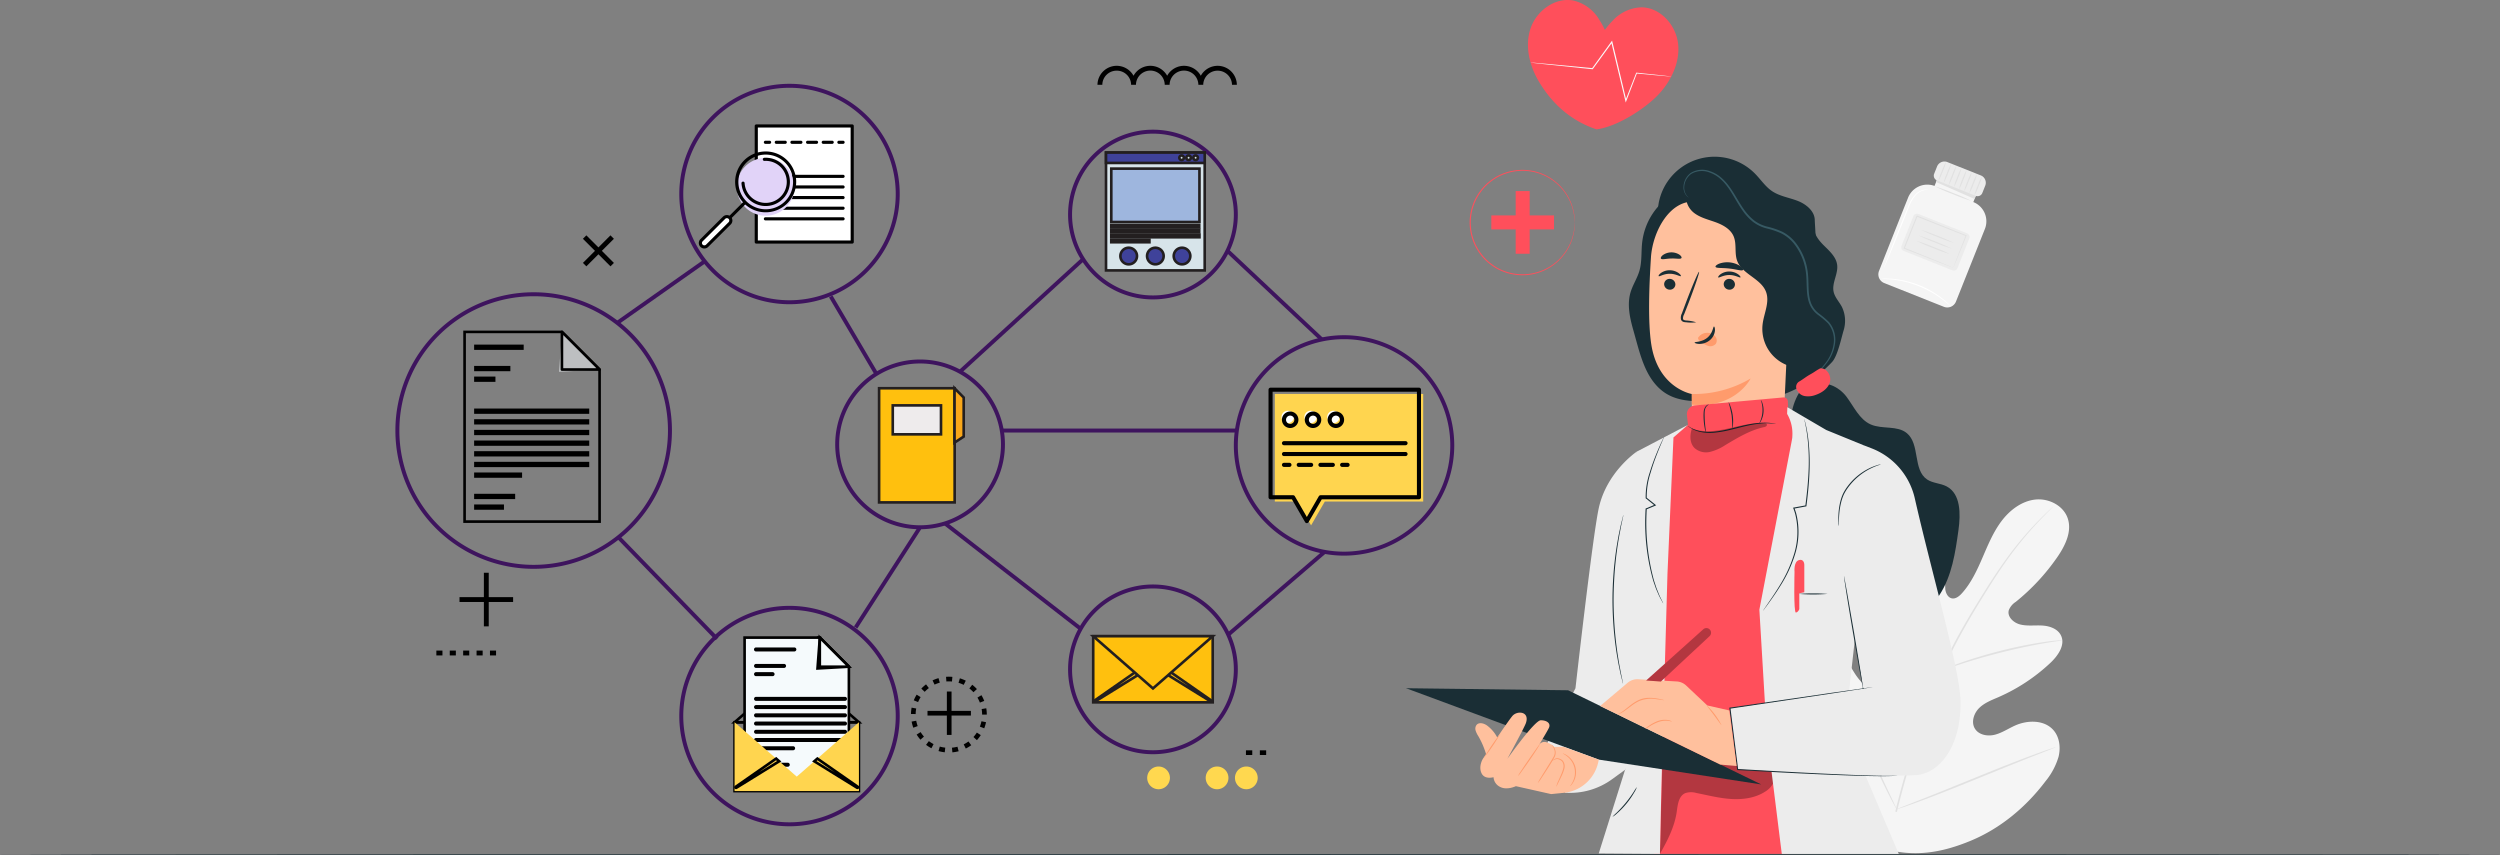 <svg id="Grupo_211" data-name="Grupo 211" xmlns="http://www.w3.org/2000/svg" xmlns:xlink="http://www.w3.org/1999/xlink" width="945.68" height="323.545" viewBox="0 0 945.68 323.545">
  <rect x="0" y="0" width="945.68" height="323.545" fill="#808080" stroke="none"/>
  <defs>
    <clipPath id="clip-path">
      <rect id="Rectángulo_240" data-name="Rectángulo 240" width="945.68" height="323.545" fill="none"/>
    </clipPath>
    <clipPath id="clip-path-3">
      <rect id="Rectángulo_205" data-name="Rectángulo 205" width="43.29" height="35.939" transform="translate(627.9 287.071)" fill="none"/>
    </clipPath>
    <clipPath id="clip-path-4">
      <rect id="Rectángulo_206" data-name="Rectángulo 206" width="28.911" height="11.021" transform="translate(639.448 160.07)" fill="none"/>
    </clipPath>
    <clipPath id="clip-path-5">
      <rect id="Rectángulo_207" data-name="Rectángulo 207" width="24.593" height="20.253" transform="translate(622.696 237.545)" fill="none"/>
    </clipPath>
    <clipPath id="clip-path-6">
      <rect id="Rectángulo_236" data-name="Rectángulo 236" width="15.365" height="15.108" transform="translate(211.442 125.545)" fill="none"/>
    </clipPath>
    <clipPath id="clip-path-7">
      <rect id="Rectángulo_238" data-name="Rectángulo 238" width="12.912" height="12.703" transform="translate(308.7 240.685)" fill="none"/>
    </clipPath>
  </defs>
  <g id="Grupo_210" data-name="Grupo 210" clip-path="url(#clip-path)">
    <g id="Grupo_209" data-name="Grupo 209">
      <g id="Grupo_208" data-name="Grupo 208" clip-path="url(#clip-path)">
        <path id="Trazado_1258" data-name="Trazado 1258" d="M712.176,320.892c-19.334-11.842-24.995-35.646-25.566-57.317-.1-3.618-.722-7.4.8-10.67s5.4-5.677,8.727-4.352c2.757,1.1,4.113,4.149,5.768,6.637a21.16,21.16,0,0,0,8.955,7.576c2.371,1.054,5.258,1.611,7.453.223,3.009-1.906,3.117-6.23,2.878-9.82q-.669-10.034-1.337-20.066c-.239-3.589-.471-7.255.44-10.73s3.188-6.789,6.545-7.952,7.7.552,8.634,4.023a33.374,33.374,0,0,1,.372,4.464c.189,1.485.983,3.091,2.424,3.421,1.459.334,2.834-.77,3.843-1.885,3.488-3.849,5.72-8.671,7.79-13.457s4.064-9.678,7.188-13.835,7.586-7.572,12.71-8.173,10.795,2.242,12.4,7.211-1.034,10.3-4,14.589a80.3,80.3,0,0,1-15.727,16.912,6.613,6.613,0,0,0-2.61,3.17c-.635,2.441,1.777,4.681,4.187,5.325,2.73.73,5.617.277,8.437.437s5.926,1.213,7.145,3.795c1.692,3.581-1.145,7.613-4.013,10.315a68.8,68.8,0,0,1-19.61,12.955c-2.583,1.125-5.312,2.141-7.329,4.125s-3.109,5.289-1.67,7.74,4.792,3.064,7.527,2.383,5.121-2.331,7.7-3.484c4.822-2.161,11.213-2.2,14.631,1.869,2.246,2.677,2.665,6.569,1.816,9.974a26.227,26.227,0,0,1-4.907,9.2c-7.348,9.755-17.021,17.836-28.228,22.5s-21.746,6.374-33.373,2.9" fill="#f5f5f5"/>
        <path id="Trazado_1259" data-name="Trazado 1259" d="M716.941,307a322,322,0,0,1,10.681-35.407q1.657-4.627,3.276-9.138c1.082-3,2.155-5.969,3.384-8.809a160.747,160.747,0,0,1,8-15.925c2.789-4.943,5.616-9.531,8.291-13.8s5.262-8.2,7.764-11.679A127.7,127.7,0,0,1,771.352,196.7c1.675-1.708,3.017-2.989,3.939-3.846l1.053-.967a2.831,2.831,0,0,1,.375-.313,2.556,2.556,0,0,1-.328.362c-.251.253-.585.588-1.009,1.016-.89.888-2.2,2.2-3.847,3.93a135.064,135.064,0,0,0-12.82,15.63c-2.471,3.489-5.019,7.423-7.679,11.7s-5.458,8.872-8.227,13.809a162.849,162.849,0,0,0-7.931,15.88c-1.219,2.827-2.28,5.775-3.363,8.779s-2.166,6.05-3.271,9.133a330.236,330.236,0,0,0-10.71,35.323" fill="#e1e1e1"/>
        <path id="Trazado_1260" data-name="Trazado 1260" d="M734.469,253.606a7.322,7.322,0,0,1-.443-1.511c-.248-.981-.561-2.411-.921-4.184-.724-3.544-1.556-8.473-2.452-13.909s-1.8-10.343-2.572-13.867c-.383-1.762-.707-3.186-.943-4.168a7.22,7.22,0,0,1-.295-1.546,7.2,7.2,0,0,1,.542,1.478c.313.962.708,2.373,1.149,4.128.9,3.508,1.873,8.418,2.77,13.863l2.261,13.934c.282,1.675.521,3.086.714,4.219a7.071,7.071,0,0,1,.19,1.563" fill="#e1e1e1"/>
        <path id="Trazado_1261" data-name="Trazado 1261" d="M780.11,242.193a9.988,9.988,0,0,1-1.828.331c-1.178.178-2.884.424-4.982.8-4.2.711-9.968,1.9-16.274,3.484s-11.95,3.288-16,4.628c-2.03.656-3.657,1.232-4.784,1.622a10.028,10.028,0,0,1-1.776.551,9.869,9.869,0,0,1,1.684-.8c1.1-.465,2.71-1.109,4.726-1.825,4.019-1.459,9.663-3.226,15.987-4.83a163.011,163.011,0,0,1,16.361-3.3c2.114-.313,3.835-.49,5.027-.587a9.715,9.715,0,0,1,1.856-.073" fill="#e1e1e1"/>
        <path id="Trazado_1262" data-name="Trazado 1262" d="M717.458,306.115a2.326,2.326,0,0,1-.351-.544c-.24-.438-.534-.975-.89-1.623-.767-1.411-1.822-3.484-3.094-6.062-2.546-5.154-5.839-12.383-9.365-20.41s-6.75-15.281-9.185-20.48c-1.191-2.527-2.173-4.6-2.9-6.151l-.78-1.677a.326.326,0,1,1,.119-.062c.24.439.534.973.889,1.621.767,1.412,1.824,3.485,3.1,6.063,2.546,5.153,5.839,12.384,9.366,20.413s6.748,15.277,9.184,20.477l2.9,6.15c.313.671.57,1.225.781,1.679a2.407,2.407,0,0,1,.232.606" fill="#e1e1e1"/>
        <path id="Trazado_1263" data-name="Trazado 1263" d="M777.6,282.643a2.514,2.514,0,0,1-.594.287c-.469.191-1.047.423-1.745.705l-6.44,2.525c-5.438,2.133-12.914,5.167-21.171,8.528s-15.771,6.331-21.254,8.352c-2.741,1.012-4.967,1.808-6.517,2.327-.717.235-1.307.427-1.788.587a2.544,2.544,0,0,1-.638.161,2.465,2.465,0,0,1,.593-.289l1.745-.7,6.44-2.525c5.437-2.133,12.915-5.166,21.174-8.529s15.766-6.33,21.25-8.351c2.742-1.011,4.967-1.807,6.518-2.326l1.788-.587a2.407,2.407,0,0,1,.639-.161" fill="#e1e1e1"/>
        <path id="Trazado_1264" data-name="Trazado 1264" d="M721.775,74.768c-3.3,8.255-8.577,21.6-11,27.732a3.526,3.526,0,0,0,1.976,4.572l22.553,8.982a3.526,3.526,0,0,0,4.582-1.972l10.944-27.474a7.832,7.832,0,0,0-4.377-10.172l1.609-4.041-14.769-5.883-1.523,3.82-.055-.019a7.827,7.827,0,0,0-9.939,4.455" fill="#f5f5f5"/>
        <path id="Trazado_1265" data-name="Trazado 1265" d="M733.086,67.026l-.732,1.838,14.561,6.407.941-2.362Z" fill="#e1e1e1"/>
        <path id="Trazado_1266" data-name="Trazado 1266" d="M747.349,74.075l-14.635-5.828a1.933,1.933,0,0,1-1.079-2.509l1.1-2.759a2.991,2.991,0,0,1,3.886-1.672l12.664,5.044a2.991,2.991,0,0,1,1.672,3.886L749.858,73a1.93,1.93,0,0,1-2.509,1.079" fill="#ececec"/>
        <path id="Trazado_1267" data-name="Trazado 1267" d="M733.242,68.489a18.671,18.671,0,0,1,1.26-3.727,18.7,18.7,0,0,1,1.647-3.572,18.693,18.693,0,0,1-1.26,3.727,18.635,18.635,0,0,1-1.647,3.572" fill="#e1e1e1"/>
        <path id="Trazado_1268" data-name="Trazado 1268" d="M735.188,69.264a18.653,18.653,0,0,1,1.26-3.727,18.668,18.668,0,0,1,1.647-3.572,18.69,18.69,0,0,1-1.26,3.727,18.67,18.67,0,0,1-1.647,3.572" fill="#e1e1e1"/>
        <path id="Trazado_1269" data-name="Trazado 1269" d="M737.134,70.039a18.653,18.653,0,0,1,1.26-3.727,18.736,18.736,0,0,1,1.647-3.573,18.619,18.619,0,0,1-1.26,3.728,18.7,18.7,0,0,1-1.647,3.572" fill="#e1e1e1"/>
        <path id="Trazado_1270" data-name="Trazado 1270" d="M739.081,70.814a18.774,18.774,0,0,1,1.26-3.727,18.742,18.742,0,0,1,1.647-3.572,18.611,18.611,0,0,1-1.26,3.728,18.641,18.641,0,0,1-1.647,3.571" fill="#e1e1e1"/>
        <path id="Trazado_1271" data-name="Trazado 1271" d="M741.027,71.589a18.756,18.756,0,0,1,1.26-3.727,18.707,18.707,0,0,1,1.647-3.572,18.6,18.6,0,0,1-1.26,3.727,18.632,18.632,0,0,1-1.647,3.572" fill="#e1e1e1"/>
        <path id="Trazado_1272" data-name="Trazado 1272" d="M742.973,72.365a18.748,18.748,0,0,1,1.26-3.727,18.778,18.778,0,0,1,1.647-3.572,18.6,18.6,0,0,1-1.26,3.727,18.635,18.635,0,0,1-1.647,3.572" fill="#e1e1e1"/>
        <path id="Trazado_1273" data-name="Trazado 1273" d="M744.92,73.14a18.6,18.6,0,0,1,1.259-3.727,18.775,18.775,0,0,1,1.647-3.572,18.538,18.538,0,0,1-1.26,3.727,18.777,18.777,0,0,1-1.646,3.572" fill="#e1e1e1"/>
        <path id="Trazado_1274" data-name="Trazado 1274" d="M746.867,73.915a18.606,18.606,0,0,1,1.259-3.727,18.74,18.74,0,0,1,1.647-3.572,18.565,18.565,0,0,1-1.26,3.727,18.743,18.743,0,0,1-1.646,3.572" fill="#e1e1e1"/>
        <path id="Trazado_1275" data-name="Trazado 1275" d="M738.526,102.268l-18.408-7.331a1.482,1.482,0,0,1-.829-1.926l4.478-11.244a1.481,1.481,0,0,1,1.926-.828L744.1,88.27a1.481,1.481,0,0,1,.828,1.926l-4.477,11.244a1.481,1.481,0,0,1-1.926.828" fill="#ececec"/>
        <path id="Trazado_1276" data-name="Trazado 1276" d="M738.868,101.291a1.494,1.494,0,0,1,.076-.241c.066-.176.145-.393.243-.658.23-.6.543-1.432.939-2.472.832-2.146,2-5.168,3.428-8.842l.092.216-18.564-7.348c-.061.025.512-.221.268-.116v0l0,.006-.005.013-.01.025-.021.051-.04.1-.08.2-.161.4-.319.8-.634,1.589-1.239,3.1c-.814,2.03-1.6,3.986-2.342,5.846l-.107-.249,13.276,5.388,3.818,1.577,1.024.433a2.94,2.94,0,0,1,.361.168,1.9,1.9,0,0,1-.337-.11l-1.005-.375-3.816-1.464-13.463-5.261-.178-.069.07-.18c.738-1.862,1.514-3.821,2.319-5.855l1.233-3.1.632-1.589.319-.8.162-.4.08-.2.04-.1.02-.05.01-.026.005-.012,0-.006v0c-.242.1.331-.144.273-.117l18.532,7.426.157.063-.063.153-3.628,8.872-1,2.406-.265.617a.932.932,0,0,1-.1.195" fill="#e1e1e1"/>
        <path id="Trazado_1277" data-name="Trazado 1277" d="M739.27,91.929a55.553,55.553,0,0,1-6.379-2.315,55.035,55.035,0,0,1-6.226-2.706,111,111,0,0,1,12.605,5.021" fill="#e1e1e1"/>
        <path id="Trazado_1278" data-name="Trazado 1278" d="M738.418,94.073a55.574,55.574,0,0,1-6.38-2.316,55.464,55.464,0,0,1-6.226-2.705,110.62,110.62,0,0,1,12.606,5.021" fill="#e1e1e1"/>
        <path id="Trazado_1279" data-name="Trazado 1279" d="M737.6,96.131a55.355,55.355,0,0,1-6.38-2.316,55.074,55.074,0,0,1-6.225-2.705,55.355,55.355,0,0,1,6.379,2.317,55.8,55.8,0,0,1,6.226,2.7" fill="#e1e1e1"/>
        <path id="Trazado_1280" data-name="Trazado 1280" d="M745.658,75.972a65.713,65.713,0,0,1-6.956-2.546,65.8,65.8,0,0,1-6.8-2.933,65.535,65.535,0,0,1,6.957,2.545,66.094,66.094,0,0,1,6.8,2.934" fill="#e1e1e1"/>
        <path id="Trazado_1281" data-name="Trazado 1281" d="M712.626,101.394a9.21,9.21,0,0,1,.446-1.329l1.361-3.566c1.166-3,2.8-7.143,4.636-11.705.921-2.276,1.8-4.445,2.6-6.426a13.826,13.826,0,0,1,2.928-4.874A6.159,6.159,0,0,1,728,71.754a4.381,4.381,0,0,1,1.05,0,1.25,1.25,0,0,1,.356.085,8.789,8.789,0,0,0-1.382.08A6.218,6.218,0,0,0,724.8,73.7a13.966,13.966,0,0,0-2.78,4.809l-2.569,6.437c-1.832,4.561-3.513,8.683-4.749,11.659-.606,1.436-1.106,2.622-1.484,3.516a9.029,9.029,0,0,1-.6,1.269" fill="#fff"/>
        <path id="Trazado_1282" data-name="Trazado 1282" d="M737.971,115.9a5.867,5.867,0,0,1-.888-.718c-.273-.244-.61-.539-1.02-.858s-.854-.711-1.388-1.088a39.26,39.26,0,0,0-3.821-2.531,38.212,38.212,0,0,0-10.392-4.138,39.026,39.026,0,0,0-4.515-.787c-.647-.1-1.239-.119-1.756-.165s-.964-.068-1.33-.077a6.2,6.2,0,0,1-1.138-.089,5.9,5.9,0,0,1,1.14-.074c.368-.015.818-.021,1.34.007s1.12.028,1.774.1a34.492,34.492,0,0,1,4.572.707,35.74,35.74,0,0,1,10.5,4.181A34.393,34.393,0,0,1,734.855,113c.527.4.964.8,1.359,1.144s.722.652.979.916a6.009,6.009,0,0,1,.778.837" fill="#fff"/>
        <path id="Trazado_1283" data-name="Trazado 1283" d="M634.748,16.34c-.871-7.019-6.81-13.563-13.882-13.568a15.5,15.5,0,0,0-11,5.232,28.561,28.561,0,0,0-2.79,3.309,28.44,28.44,0,0,0-2.084-3.793,15.5,15.5,0,0,0-9.76-7.3c-6.934-1.388-14.044,3.86-16.28,10.57s-.374,14.244,3.3,20.287,10.007,13.942,21.667,17.862c8.04-1.031,18.808-8.163,23.6-13.363s8.1-12.221,7.23-19.24" fill="#ff4f5b"/>
        <path id="Trazado_1284" data-name="Trazado 1284" d="M632.2,28.947a.807.807,0,0,1-.234,0l-.682-.044-2.618-.215-9.62-.881.174-.106c-1.161,3.023-2.519,6.564-4.008,10.448l-.242.63-.159-.657c-1.22-5.071-2.589-10.751-4.031-16.738l-1.3-5.458.407.081c-2.615,3.595-5.088,7-7.342,10.095l-.07.1-.119-.013-16.9-1.763-4.784-.535-1.265-.157a2.143,2.143,0,0,1-.432-.077,2.084,2.084,0,0,1,.439.01l1.271.094,4.795.418,16.918,1.6-.188.085c2.244-3.107,4.706-6.517,7.309-10.12l.291-.4.116.484c.426,1.78.864,3.6,1.309,5.457,1.427,5.989,2.782,11.674,3.991,16.747l-.4-.027c1.519-3.872,2.9-7.4,4.086-10.418l.047-.12.126.013,9.6,1.031,2.61.3.677.092a.921.921,0,0,1,.229.047" fill="#fafafa"/>
        <rect id="Rectángulo_203" data-name="Rectángulo 203" width="5.293" height="23.717" transform="translate(573.337 72.273)" fill="#ff4f5b"/>
        <rect id="Rectángulo_204" data-name="Rectángulo 204" width="23.717" height="5.293" transform="translate(564.125 81.485)" fill="#ff4f5b"/>
        <path id="Trazado_1285" data-name="Trazado 1285" d="M595.681,84.188a1.732,1.732,0,0,1-.038-.319c-.017-.232-.039-.542-.067-.938q-.021-.312-.045-.69c-.029-.253-.083-.527-.129-.824a14.64,14.64,0,0,0-.418-2.037,18.89,18.89,0,0,0-2.2-5.228A19.6,19.6,0,0,0,569.243,65.8a18,18,0,0,0-4.952,2.666,17.946,17.946,0,0,0-4.135,4.157,18.959,18.959,0,0,0-2.8,5.389,19.4,19.4,0,0,0,0,12.346,18.952,18.952,0,0,0,2.8,5.392,17.947,17.947,0,0,0,4.135,4.157,17.959,17.959,0,0,0,4.953,2.667,19.647,19.647,0,0,0,23.543-8.352,18.878,18.878,0,0,0,2.2-5.228,14.629,14.629,0,0,0,.418-2.036c.046-.3.1-.571.129-.824s.031-.482.045-.69c.028-.4.05-.706.067-.937a1.736,1.736,0,0,1,.038-.32,1.809,1.809,0,0,1,0,.32c-.007.233-.016.544-.026.943q-.012.314-.026.694c-.021.255-.07.531-.109.832a14.027,14.027,0,0,1-.383,2.057,18.723,18.723,0,0,1-2.154,5.308,19.9,19.9,0,0,1-13.395,9.435,19.978,19.978,0,0,1-10.481-.841,18.288,18.288,0,0,1-5.058-2.708,18.213,18.213,0,0,1-4.229-4.235,19.358,19.358,0,0,1-2.861-5.5,19.789,19.789,0,0,1,0-12.608,19.31,19.31,0,0,1,2.861-5.5,18.228,18.228,0,0,1,4.227-4.234,18.32,18.32,0,0,1,5.058-2.707,19.974,19.974,0,0,1,10.48-.841,19.905,19.905,0,0,1,13.4,9.434,18.72,18.72,0,0,1,2.154,5.308,13.939,13.939,0,0,1,.384,2.058c.039.3.088.577.109.832s.018.485.026.694c.01.4.019.71.026.943a1.809,1.809,0,0,1,0,.32" fill="#ff4f5b"/>
        <path id="Trazado_1286" data-name="Trazado 1286" d="M686.476,83.491c.1-3.492-3.13-6.19-6.38-7.469s-6.863-1.761-9.761-3.712c-2.566-1.726-4.29-4.421-6.463-6.622a21.5,21.5,0,0,0-36.162,9.866c-1.248,4.972-.4,10.851,3.525,14.156,4.549,3.835,11.294,2.983,17.123,1.791s12.427-2.37,17.294,1.053c2.935,2.064,4.617,5.422,6.412,8.531s4.046,6.28,7.438,7.449,8-.85,8.133-4.436" fill="#1a2e35"/>
        <path id="Trazado_1287" data-name="Trazado 1287" d="M686.241,85.407c-.384,2.927,1.734,5.547,3.843,7.613s4.489,4.258,4.862,7.186c.435,3.421-2.062,6.789-1.338,10.16.459,2.14,2.123,3.788,3.133,5.73a12.177,12.177,0,0,1,.621,8.973c-.868,2.947-2.253,9.53-4.3,11.82a47.308,47.308,0,0,1-22.969,13.7c-8.284,1.9-16.886,1.914-25.369,1.392-6.943-.428-14.928-.108-20.714-9.661-3-4.948-4.482-11.526-6.076-17.088-1.371-4.788-2.557-9.916-1.131-14.687.831-2.782,2.5-5.253,3.323-8.038,1.022-3.477.65-7.2,1.061-10.8a24.777,24.777,0,0,1,35.251-19.564" fill="#1a2e35"/>
        <path id="Trazado_1288" data-name="Trazado 1288" d="M624.507,97.407c.65-9.965,7.28-22.178,17.208-21.1l30.991,7.906a5.843,5.843,0,0,1,5.215,5.937l-3.484,74.766.215.047S667.588,186.046,647.1,179.6c-4.064-1.277-5.919-5.722-6.725-10.294l-.21.027c-.008-.543-.014-1.048-.021-1.567a48.911,48.911,0,0,1-.122-10.266c-.058-6.036-.051-8.512-.055-8.456,0,0-12.727-2.142-15.329-18.76-1.294-8.265-.849-21.81-.127-32.88" fill="#ffc09d"/>
        <path id="Trazado_1289" data-name="Trazado 1289" d="M629.5,107.418a2.13,2.13,0,0,0,2.049,2.154,2.038,2.038,0,0,0,2.2-1.916A2.131,2.131,0,0,0,631.7,105.5a2.038,2.038,0,0,0-2.2,1.917" fill="#1a2e35"/>
        <path id="Trazado_1290" data-name="Trazado 1290" d="M627.43,104.459c.264.278,1.881-.912,4.173-.9,2.29-.022,3.971,1.162,4.22.881.123-.124-.146-.626-.877-1.161a5.846,5.846,0,0,0-3.377-1.049,5.617,5.617,0,0,0-3.323,1.064c-.706.539-.946,1.042-.816,1.166" fill="#1a2e35"/>
        <path id="Trazado_1291" data-name="Trazado 1291" d="M652.034,107.418a2.131,2.131,0,0,0,2.05,2.154,2.039,2.039,0,0,0,2.2-1.916,2.131,2.131,0,0,0-2.048-2.155,2.038,2.038,0,0,0-2.2,1.917" fill="#1a2e35"/>
        <path id="Trazado_1292" data-name="Trazado 1292" d="M649.964,104.937c.265.279,1.883-.912,4.174-.9,2.29-.023,3.97,1.161,4.22.88.121-.124-.144-.626-.878-1.161a5.849,5.849,0,0,0-3.376-1.049,5.62,5.62,0,0,0-3.324,1.064c-.7.54-.945,1.042-.816,1.166" fill="#1a2e35"/>
        <path id="Trazado_1293" data-name="Trazado 1293" d="M641.607,121.921a15.133,15.133,0,0,0-3.723-.681c-.585-.061-1.138-.178-1.236-.579a2.975,2.975,0,0,1,.4-1.734q.829-2.123,1.741-4.453c2.418-6.342,4.17-11.557,3.914-11.653s-2.425,4.968-4.843,11.31q-.873,2.345-1.668,4.48a3.383,3.383,0,0,0-.309,2.3,1.468,1.468,0,0,0,.96.859,3.991,3.991,0,0,0,.995.14,14.959,14.959,0,0,0,3.774.014" fill="#1a2e35"/>
        <path id="Trazado_1294" data-name="Trazado 1294" d="M639.964,149.046a42.253,42.253,0,0,0,22.26-5.885s-5.619,11.488-22.242,9.9Z" fill="#ff9b6c"/>
        <path id="Trazado_1295" data-name="Trazado 1295" d="M642.564,127.449a4.126,4.126,0,0,1,3.707-1.526,3.771,3.771,0,0,1,2.6,1.4,2.389,2.389,0,0,1,.174,2.733,2.767,2.767,0,0,1-3.006.753,8.652,8.652,0,0,1-2.926-1.755,2.54,2.54,0,0,1-.654-.679.768.768,0,0,1,.005-.854" fill="#ff9b6c"/>
        <path id="Trazado_1296" data-name="Trazado 1296" d="M648.35,123.522c-.373-.022-.383,2.466-2.517,4.228s-4.782,1.481-4.8,1.829c-.035.156.59.485,1.709.517a6.182,6.182,0,0,0,4.008-1.387,5.394,5.394,0,0,0,1.952-3.544c.1-1.04-.18-1.658-.35-1.643" fill="#1a2e35"/>
        <path id="Trazado_1297" data-name="Trazado 1297" d="M648.942,100.921c.225.623,2.515.333,5.2.663,2.7.276,4.863,1.068,5.222.51.16-.267-.217-.854-1.093-1.459a9.117,9.117,0,0,0-7.941-.9c-.99.4-1.487.885-1.391,1.181" fill="#1a2e35"/>
        <path id="Trazado_1298" data-name="Trazado 1298" d="M628.288,97.827c.4.521,1.983-.016,3.882-.037,1.9-.087,3.507.358,3.878-.186.163-.264-.089-.786-.79-1.281a5.622,5.622,0,0,0-6.253.18c-.672.534-.894,1.069-.717,1.324" fill="#1a2e35"/>
        <path id="Trazado_1299" data-name="Trazado 1299" d="M684.306,138.862a14.751,14.751,0,0,1-17.549-16.312c.517-4.081,2.716-8.232,1.3-12.093-1.87-5.106-9.027-6.677-10.927-11.772-1.1-2.961-.112-6.425-1.364-9.327-1.176-2.728-4.047-4.3-6.842-5.31s-5.791-1.708-8.137-3.532-3.809-5.265-2.3-7.823a157.386,157.386,0,0,1,36.3,8.82c2.711,1.013,5.56,2.23,7.162,4.639,1.7,2.55,1.615,5.845,1.472,8.9q-1.043,22.375-2.088,44.749" fill="#1a2e35"/>
        <path id="Trazado_1300" data-name="Trazado 1300" d="M683.264,144.574a1.039,1.039,0,0,0,.268-.172c.2-.153.444-.339.739-.562.642-.5,1.587-1.252,2.752-2.281a29.259,29.259,0,0,0,3.906-4.11,15.324,15.324,0,0,0,3.106-6.838,10.4,10.4,0,0,0-2.142-8.741,33.61,33.61,0,0,0-3.871-3.3A9.03,9.03,0,0,1,685,114.452c-1.229-3.387-.681-7.308-1.156-11.316a22.52,22.52,0,0,0-4.709-11.446,15.539,15.539,0,0,0-4.927-4.026A30.423,30.423,0,0,0,668.4,85.7a13.517,13.517,0,0,1-5.1-2.514,20.026,20.026,0,0,1-3.7-4.083c-2.086-2.963-3.629-6.121-5.617-8.755a19.028,19.028,0,0,0-3.274-3.475,12.5,12.5,0,0,0-3.88-2.113,8.266,8.266,0,0,0-7.378.735,6.791,6.791,0,0,0-2.621,4.973,4.949,4.949,0,0,0,1,3.421,3.073,3.073,0,0,0,.676.649c.169.127.258.186.266.176s-.067-.09-.218-.234a3.6,3.6,0,0,1-.607-.68,4.917,4.917,0,0,1-.833-3.313,6.531,6.531,0,0,1,2.574-4.66,7.86,7.86,0,0,1,6.976-.578,12.042,12.042,0,0,1,3.692,2.063,18.576,18.576,0,0,1,3.141,3.4c1.926,2.591,3.439,5.741,5.554,8.783a20.6,20.6,0,0,0,3.815,4.237,14.2,14.2,0,0,0,5.337,2.657,30.06,30.06,0,0,1,5.683,1.923,14.864,14.864,0,0,1,4.7,3.844,21.91,21.91,0,0,1,4.562,11.071c.483,3.874-.077,7.855,1.233,11.457a9.687,9.687,0,0,0,3.243,4.382,33.948,33.948,0,0,1,3.828,3.209,9.889,9.889,0,0,1,2.085,8.255,15.049,15.049,0,0,1-2.924,6.677,30.46,30.46,0,0,1-3.771,4.144c-1.129,1.055-2.043,1.837-2.654,2.377a7.9,7.9,0,0,0-.913.848" fill="#375a64"/>
        <path id="Trazado_1301" data-name="Trazado 1301" d="M686.3,146.634c3.414-3.3,9.248-.432,12.114,3.356s4.9,8.669,9.248,10.575,10.009.266,13.66,3.3c5.036,4.183,2.208,13.876,7.652,17.512,2.162,1.444,5.011,1.392,7.321,2.583,5.442,2.806,5.378,10.485,4.537,16.551-1.18,8.513-2.474,17.337-7.172,24.533s-13.841,12.261-21.974,9.484c-7.817-2.668-11.828-11.1-15.007-18.725q-6.6-15.819-13.2-31.639c-2.544-6.1-5.115-12.294-5.943-18.852s.286-13.641,4.456-18.769" fill="#1a2e35"/>
        <path id="Trazado_1302" data-name="Trazado 1302" d="M688.487,139.36c2.481-.3,4.375,2.741,3.722,5.154s-2.97,4.024-5.33,4.848a7.951,7.951,0,0,1-4.118.476,4.057,4.057,0,0,1-3.117-2.508,2.359,2.359,0,0,1,1.141-3.116c1.633-1.021,2.59-1.824,3.878-2.534,1.97-1.087,1.853-1.233,3.824-2.32" fill="#ff4f5b"/>
        <path id="Trazado_1303" data-name="Trazado 1303" d="M631.39,166.092l9.64-7.3,36.314-2.321,1.461,4.87L666.993,235.05l9.319,87.943H625.648Z" fill="#ff4f5b"/>
        <g id="Grupo_195" data-name="Grupo 195" opacity="0.3">
          <g id="Grupo_194" data-name="Grupo 194">
            <g id="Grupo_193" data-name="Grupo 193" clip-path="url(#clip-path-3)">
              <path id="Trazado_1304" data-name="Trazado 1304" d="M670.275,291.794c-1.158-1.237-3.059-2.939-4.753-2.977-12.13-.266-24.521-1.479-36.651-1.747l-.971,35.94c2.9-5.115,5.647-10.439,6.412-16.271.334-2.548.762-5.591,3.087-6.682a6.948,6.948,0,0,1,4.283-.094c4.381.866,8.735,2,13.192,2.274s9.124-.372,12.868-2.807a7.87,7.87,0,0,0,3.078-3.325,4.074,4.074,0,0,0-.545-4.311"/>
            </g>
          </g>
        </g>
        <path id="Trazado_1305" data-name="Trazado 1305" d="M639.246,167.579l-1.123-10.54a3.343,3.343,0,0,1,3.022-3.682l33.432-3.021a1.579,1.579,0,0,1,1.72,1.524l.377,12.54-9.681,16.427-9.951,3.167H644.875l-7-7.474Z" fill="#ff4f5b"/>
        <path id="Trazado_1306" data-name="Trazado 1306" d="M671.738,160.378c-.007.034-.479-.05-1.337-.137a23.547,23.547,0,0,0-3.643-.062,36.053,36.053,0,0,0-5.353.77c-2,.419-4.167,1.008-6.466,1.567a42.472,42.472,0,0,1-6.582,1.172,16.959,16.959,0,0,1-5.457-.369,11.544,11.544,0,0,1-3.405-1.415,8.312,8.312,0,0,1-.815-.588c-.173-.148-.26-.232-.252-.243.023-.029.4.269,1.15.692a12.534,12.534,0,0,0,3.389,1.267,17.455,17.455,0,0,0,5.358.273,44.9,44.9,0,0,0,6.516-1.195c2.292-.557,4.471-1.135,6.487-1.537a33.288,33.288,0,0,1,5.416-.689,19.846,19.846,0,0,1,3.678.2c.429.07.76.134.982.193a1.059,1.059,0,0,1,.334.105" fill="#1a2e35"/>
        <g id="Grupo_198" data-name="Grupo 198" opacity="0.3">
          <g id="Grupo_197" data-name="Grupo 197">
            <g id="Grupo_196" data-name="Grupo 196" clip-path="url(#clip-path-4)">
              <path id="Trazado_1307" data-name="Trazado 1307" d="M640.044,162.035c-.9,2.46-.921,5.509.9,7.395a6.519,6.519,0,0,0,5.95,1.5,18.9,18.9,0,0,0,5.81-2.61c4.6-2.739,9.28-5.575,14.507-6.736a1.9,1.9,0,0,0,.94-.392.62.62,0,0,0,.03-.9.859.859,0,0,0-.433-.124c-4.624-.464-9.215.844-13.749,1.861s-9.375,1.738-13.746.161"/>
            </g>
          </g>
        </g>
        <path id="Trazado_1308" data-name="Trazado 1308" d="M646.429,153.018a3.065,3.065,0,0,0-1.144,1.093c-.527.847-.5,2.286-.457,3.842.086,3.12.6,5.613.479,5.638a5.538,5.538,0,0,1-.452-1.612,24.792,24.792,0,0,1-.444-4.014,18.509,18.509,0,0,1,.045-2.234,3.934,3.934,0,0,1,.578-1.776,2.311,2.311,0,0,1,.944-.838c.276-.123.446-.122.451-.1" fill="#1a2e35"/>
        <path id="Trazado_1309" data-name="Trazado 1309" d="M655.263,162.181a49.392,49.392,0,0,0-.239-5.1,49.52,49.52,0,0,0-1.19-4.968,4.388,4.388,0,0,1,.685,1.358,16.39,16.39,0,0,1,1.023,7.219,4.375,4.375,0,0,1-.279,1.494" fill="#1a2e35"/>
        <path id="Trazado_1310" data-name="Trazado 1310" d="M666.025,151.226a3.2,3.2,0,0,1,.638,1.241,8.642,8.642,0,0,1-.439,6.6,3.176,3.176,0,0,1-.8,1.145,11.044,11.044,0,0,0,.6-8.986" fill="#1a2e35"/>
        <path id="Trazado_1311" data-name="Trazado 1311" d="M619.152,170.833s-11.4,7.633-14.392,21.42c-2.354,10.838-8.8,68.081-8.8,68.081l-11.291,21.984,7.372,17.537a26.922,26.922,0,0,0,17.713-5.063l4.962-3.6,9.1-13.5Z" fill="#ececec"/>
        <path id="Trazado_1312" data-name="Trazado 1312" d="M638.475,160.724l-19.323,10.109-4.56,14.986-4.064,43.433,7.65,50.922L604.76,322.838l23.14.172.55-25.01,2.31-80.955,2.27-51.569Z" fill="#ececec"/>
        <path id="Trazado_1313" data-name="Trazado 1313" d="M629.117,228.207a4.334,4.334,0,0,1-.358-.6q-.357-.655-.961-1.772c-.4-.779-.788-1.78-1.29-2.919-.238-.575-.433-1.212-.671-1.876s-.49-1.367-.683-2.127a80.07,80.07,0,0,1-2.769-24.218c.025-.74.053-1.472.1-2.2l.009-.126.118-.05L626,190.894l-.049.35-3.377-2.715-.07-.056,0-.082a29.432,29.432,0,0,1,1.539-9.663c.851-2.827,1.782-5.262,2.6-7.264s1.528-3.567,2.036-4.63c.254-.532.455-.94.6-1.212a2.252,2.252,0,0,1,.232-.4,2.481,2.481,0,0,1-.17.434c-.136.313-.314.723-.537,1.239-.469,1.079-1.143,2.658-1.927,4.667s-1.68,4.449-2.5,7.267a29.512,29.512,0,0,0-1.469,9.534l-.073-.139,3.385,2.7.269.216-.318.134-3.38,1.426.127-.176c-.049.715-.077,1.447-.1,2.182a82.793,82.793,0,0,0,2.635,24.124c.184.758.432,1.457.652,2.124s.411,1.3.637,1.877c.479,1.14.842,2.146,1.218,2.932l.888,1.8a4.383,4.383,0,0,1,.285.644" fill="#1a2e35"/>
        <path id="Trazado_1314" data-name="Trazado 1314" d="M613.957,258.622a3.745,3.745,0,0,1-.187-.629c-.114-.453-.265-1.06-.457-1.822-.2-.791-.428-1.763-.652-2.9s-.518-2.424-.748-3.866c-.252-1.437-.521-3.013-.738-4.716-.258-1.7-.435-3.522-.64-5.442-.347-3.843-.58-8.084-.584-12.539.021-4.457.27-8.7.631-12.541.212-1.918.4-3.743.66-5.44.224-1.7.5-3.277.756-4.713.234-1.441.53-2.728.763-3.863s.46-2.107.663-2.9c.193-.761.347-1.366.463-1.819a3.626,3.626,0,0,1,.189-.628,3.83,3.83,0,0,1-.107.647q-.145.686-.387,1.836c-.178.8-.388,1.77-.593,2.908s-.485,2.427-.7,3.867c-.239,1.437-.5,3.01-.7,4.71-.249,1.694-.419,3.516-.62,5.429-.34,3.835-.576,8.063-.6,12.506,0,4.441.225,8.669.55,12.5.194,1.914.357,3.736.6,5.43.2,1.7.452,3.276.686,4.712.209,1.442.479,2.732.686,3.871s.406,2.114.582,2.91q.237,1.152.379,1.838a3.768,3.768,0,0,1,.1.648" fill="#1a2e35"/>
        <path id="Trazado_1315" data-name="Trazado 1315" d="M619.182,297.724a8.716,8.716,0,0,1-.938,1.943,31.719,31.719,0,0,1-6.583,8.036,8.635,8.635,0,0,1-1.72,1.3,14.911,14.911,0,0,1,1.52-1.519,43.957,43.957,0,0,0,6.531-7.972,14.978,14.978,0,0,1,1.19-1.79" fill="#1a2e35"/>
        <path id="Trazado_1316" data-name="Trazado 1316" d="M707.976,169.594a26.592,26.592,0,0,1,16.337,18.916c6.318,27.866,17.136,64.931,17.306,76.889.215,15.23-6.444,25.656-15.137,27.578-6.875,1.52-69.192-1.891-69.192-1.891l-2.915-23.218,50.463-7.429-6.91-38.611,6.84-53.476Z" fill="#ececec"/>
        <path id="Trazado_1317" data-name="Trazado 1317" d="M704.768,168.352l-13.953-5.7-14.71-8.618-.093,2.52a14.765,14.765,0,0,1,1.75,10.226l-12.24,63.857L668.3,277.29l5.7,45.72h44.254L697.928,275.2l7.174-64.432Z" fill="#ececec"/>
        <path id="Trazado_1318" data-name="Trazado 1318" d="M717.693,293.368a1.675,1.675,0,0,1-.3.042l-.89.085c-.787.086-1.949.078-3.451.117-3,.015-7.362-.065-12.784-.242-10.845-.362-25.946-1.088-42.989-2.076l-.172-.01-.021-.171c-.348-2.766-.714-5.684-1.087-8.645-.627-5.011-1.239-9.9-1.825-14.574l-.024-.2.2-.028,38.535-5.6,11.314-1.6c1.31-.179,2.328-.317,3.041-.413.333-.042.593-.075.788-.1a1.515,1.515,0,0,1,.27-.021,1.575,1.575,0,0,1-.265.057l-.782.134-3.031.481c-2.664.407-6.5.994-11.3,1.725l-38.513,5.745.173-.226c.588,4.676,1.2,9.561,1.833,14.572.371,2.961.737,5.879,1.084,8.645l-.194-.18c17.04,1,32.137,1.776,42.975,2.213,5.42.212,9.774.336,12.774.368,1.5-.016,2.663.016,3.445-.044l.891-.047a1.685,1.685,0,0,1,.306,0" fill="#1a2e35"/>
        <path id="Trazado_1319" data-name="Trazado 1319" d="M697.524,217.927a1.77,1.77,0,0,1,.108.429c.066.329.146.737.244,1.236.208,1.136.491,2.68.835,4.562.681,3.91,1.6,9.211,2.625,15.07.978,5.868,1.863,11.177,2.515,15.093.3,1.889.538,3.44.716,4.581.07.5.128.917.175,1.249a.222.222,0,1,1-.083.014c-.068-.329-.151-.737-.252-1.236-.211-1.135-.5-2.679-.847-4.559-.7-3.853-1.631-9.181-2.636-15.072s-1.888-11.224-2.5-15.092c-.291-1.89-.529-3.442-.7-4.583l-.166-1.252a1.662,1.662,0,0,1-.025-.44" fill="#1a2e35"/>
        <path id="Trazado_1320" data-name="Trazado 1320" d="M682.523,158.529a.6.6,0,0,1,.056.155c.035.126.077.28.129.466.1.413.282,1.019.447,1.817a57.02,57.02,0,0,1,1.064,6.872,77.975,77.975,0,0,1,.266,10.485c-.137,3.985-.559,8.393-1.16,13.064l-.02.148-.147.027-4.561.847.155-.281c.26.7.53,1.453.739,2.232a28.438,28.438,0,0,1-.522,15.48,48.765,48.765,0,0,1-5.358,11.544c-1.9,3.089-3.626,5.465-4.809,7.108q-.879,1.191-1.383,1.877l-.371.481a.834.834,0,0,1-.137.156.756.756,0,0,1,.1-.181l.336-.505,1.319-1.922c1.141-1.671,2.826-4.07,4.689-7.167a49.571,49.571,0,0,0,5.242-11.5,28.256,28.256,0,0,0,.487-15.261c-.2-.764-.468-1.5-.721-2.191l-.088-.236.243-.045,4.563-.84-.166.175c.608-4.661,1.046-9.055,1.206-13.026a81.221,81.221,0,0,0-.173-10.446,63.67,63.67,0,0,0-.94-6.867c-.141-.8-.3-1.409-.377-1.828-.037-.19-.067-.346-.092-.475a.509.509,0,0,1-.019-.164" fill="#1a2e35"/>
        <path id="Trazado_1321" data-name="Trazado 1321" d="M682.521,224.029V213.842s.132-2.513-1.984-1.985-1.72,4.5-1.72,4.5-.4,15.479.528,15.347,1.282-1.323,1.282-1.323v-5.954Z" fill="#ff4f5b"/>
        <path id="Trazado_1322" data-name="Trazado 1322" d="M691.327,224.663a71.359,71.359,0,0,1-10.915,0,71.359,71.359,0,0,1,10.915,0" fill="#1a2e35"/>
        <path id="Trazado_1323" data-name="Trazado 1323" d="M711.485,175.637a7.58,7.58,0,0,1-1.142.423,26.647,26.647,0,0,0-3.027,1.31,23.536,23.536,0,0,0-8.188,6.978,17.393,17.393,0,0,0-1.61,2.622,16.678,16.678,0,0,0-.969,2.7,27.043,27.043,0,0,0-.812,4.815c-.119,1.389-.142,2.521-.15,3.3a9.494,9.494,0,0,1-.03,1.218,5.3,5.3,0,0,1-.134-1.214,30.391,30.391,0,0,1,.02-3.328,25.325,25.325,0,0,1,.734-4.891,16.552,16.552,0,0,1,.971-2.774,17.094,17.094,0,0,1,1.643-2.693,22.67,22.67,0,0,1,8.393-7,20.985,20.985,0,0,1,3.11-1.2,6.3,6.3,0,0,1,1.191-.269" fill="#1a2e35"/>
        <path id="Trazado_1324" data-name="Trazado 1324" d="M531.855,260.334l72.9,27,61.456,9.394-73.068-35.621Z" fill="#1a2e35"/>
        <path id="Trazado_1325" data-name="Trazado 1325" d="M563.056,289.451a31.074,31.074,0,0,0-3.883-11.046,8.26,8.26,0,0,1-.994-2.074,2.379,2.379,0,0,1,.412-2.176c.937-1.019,2.647-.566,3.8.2a13.364,13.364,0,0,1,4.909,6.872,39.754,39.754,0,0,1,1.606,8.429" fill="#ffc09d"/>
        <path id="Trazado_1326" data-name="Trazado 1326" d="M591.47,282.508h-3.625a7.065,7.065,0,0,0-3.179-1.826,2.525,2.525,0,0,0-2.4.933c1.62-2.67,3.368-5.609,3.7-6.414.652-1.565-.783-2.74-3.132-2.74s-12.656,14.614-12.656,14.614,6.406-11.754,7.026-13.549c1.552-4.49-3.355-4.824-5.137-2.659-2.212,2.688-11.154,16.208-11.154,16.208s-1.7,2.741-.521,5.35,4.566,1.565,4.566,1.565a4.377,4.377,0,0,0,2.394,3.628c2.617,1.455,6.062-.232,6.062-.232l13.335,3s2.116-.213,4.826-.482a14.8,14.8,0,0,0,13.18-12.566Z" fill="#ffc09d"/>
        <path id="Trazado_1327" data-name="Trazado 1327" d="M582.484,281.413c.148.091-1.624,2.884-3.929,6.229-1.152,1.676-2.218,3.176-3.008,4.25a11.206,11.206,0,0,1-1.35,1.688,11.116,11.116,0,0,1,1.107-1.855c.728-1.118,1.755-2.644,2.908-4.319s2.209-3.18,2.983-4.264l.925-1.276a2.682,2.682,0,0,1,.364-.453" fill="#ff9b6c"/>
        <path id="Trazado_1328" data-name="Trazado 1328" d="M581.685,296.29a12.173,12.173,0,0,1,1.184-2.185c.787-1.313,1.911-3.105,3.144-5.086.613-.992,1.205-1.937,1.69-2.81a3.241,3.241,0,0,0,.294-2.475,6.115,6.115,0,0,0-1.139-2.123c.014-.017.222.111.518.433a4.288,4.288,0,0,1,.905,1.611,3.475,3.475,0,0,1-.238,2.733c-.478.907-1.059,1.855-1.675,2.851-1.236,1.986-2.4,3.752-3.25,5.025a18.422,18.422,0,0,1-1.433,2.026" fill="#ff9b6c"/>
        <path id="Trazado_1329" data-name="Trazado 1329" d="M588.7,297.619a7.629,7.629,0,0,1,.709-2.081l.953-2.173a17.3,17.3,0,0,0,.979-2.692,3.143,3.143,0,0,0-.421-2.606,2.5,2.5,0,0,0-.952-.679,2.66,2.66,0,0,0-1-.277,3.956,3.956,0,0,0-1.435.5c-.339.169-.535.25-.549.224s.152-.152.468-.364a6.541,6.541,0,0,1,.6-.36,2.222,2.222,0,0,1,.917-.3,2.863,2.863,0,0,1,1.136.256,2.778,2.778,0,0,1,1.112.755,3.446,3.446,0,0,1,.529,2.939,15.462,15.462,0,0,1-1.034,2.756c-.377.816-.74,1.535-1.036,2.14-.606,1.207-.922,1.976-.978,1.958" fill="#ff9b6c"/>
        <path id="Trazado_1330" data-name="Trazado 1330" d="M591.154,285a1.467,1.467,0,0,1,.567.172,6.548,6.548,0,0,1,1.394.819,7.6,7.6,0,0,1,2.158,9.667,6.525,6.525,0,0,1-.914,1.334c-.257.282-.422.414-.44.4-.06-.05.533-.657,1.089-1.861a7.725,7.725,0,0,0-2.078-9.306c-1.014-.855-1.809-1.152-1.776-1.222" fill="#ff9b6c"/>
        <path id="Trazado_1331" data-name="Trazado 1331" d="M567.672,277.331a77.834,77.834,0,0,1-6.384,9.431,78.136,78.136,0,0,1,6.384-9.431" fill="#ff9b6c"/>
        <path id="Trazado_1332" data-name="Trazado 1332" d="M654.157,268.741l-8.334-1.89-8-7.54a5.683,5.683,0,0,0-3.57-1.536l-14.566-.839a5.687,5.687,0,0,0-3.994,1.333l-10.415,8.8L650.7,289.212l6.234.551Z" fill="#ffc09d"/>
        <path id="Trazado_1333" data-name="Trazado 1333" d="M629.466,264.849c-.013.066-1.081-.132-2.807-.35a12.17,12.17,0,0,0-6.6.684,17.092,17.092,0,0,0-3.144,1.965c-.921.691-1.747,1.332-2.476,1.823a13.467,13.467,0,0,1-1.8,1.049,2.5,2.5,0,0,1-.719.262c-.029-.064.959-.5,2.35-1.551.7-.517,1.5-1.176,2.416-1.89a16.221,16.221,0,0,1,3.2-2.038,9.394,9.394,0,0,1,3.721-.831,16.561,16.561,0,0,1,3.089.234c.867.142,1.559.3,2.036.416a2.769,2.769,0,0,1,.729.227" fill="#ff9b6c"/>
        <path id="Trazado_1334" data-name="Trazado 1334" d="M632.453,272.959c-.027.065-.6-.2-1.571-.3a8.478,8.478,0,0,0-3.747.522,19.729,19.729,0,0,0-3.43,1.76,6.851,6.851,0,0,1-1.417.791,5.868,5.868,0,0,1,1.254-1.037,14.765,14.765,0,0,1,3.45-1.906,7.673,7.673,0,0,1,3.931-.422,3.078,3.078,0,0,1,1.53.591" fill="#ff9b6c"/>
        <path id="Trazado_1335" data-name="Trazado 1335" d="M651.2,274.3c-.1.063-1.277-1.677-2.824-3.746s-2.874-3.7-2.784-3.777A28.221,28.221,0,0,1,651.2,274.3" fill="#ff9b6c"/>
        <path id="Trazado_1336" data-name="Trazado 1336" d="M628.262,257.8l18.466-17.2a1.764,1.764,0,0,0-2.38-2.6L622.7,257.414" fill="#ff4f5b"/>
        <g id="Grupo_201" data-name="Grupo 201" opacity="0.3">
          <g id="Grupo_200" data-name="Grupo 200">
            <g id="Grupo_199" data-name="Grupo 199" clip-path="url(#clip-path-5)">
              <path id="Trazado_1337" data-name="Trazado 1337" d="M628.262,257.8l18.466-17.2a1.764,1.764,0,0,0-2.38-2.6L622.7,257.414"/>
            </g>
          </g>
        </g>
        <path id="Trazado_1338" data-name="Trazado 1338" d="M945.68,323.336c0,.115-211.715.209-472.817.209C211.669,323.545,0,323.451,0,323.336s211.67-.209,472.864-.209c261.1,0,472.817.094,472.817.209" fill="#1a2e35"/>
        <path id="Trazado_1339" data-name="Trazado 1339" d="M482.226,149.024v40.694h8.522l5.2,9.009,5.2-9.009h37.211V149.024Z" fill="#ffd54f"/>
        <path id="Trazado_1340" data-name="Trazado 1340" d="M489.454,157.716a2.342,2.342,0,1,1-2.342-2.342,2.343,2.343,0,0,1,2.342,2.342" fill="#fff"/>
        <path id="Trazado_1341" data-name="Trazado 1341" d="M498.1,157.716a2.342,2.342,0,1,1-2.342-2.342,2.343,2.343,0,0,1,2.342,2.342" fill="#fff"/>
        <path id="Trazado_1342" data-name="Trazado 1342" d="M506.738,157.716a2.342,2.342,0,1,1-2.342-2.342,2.342,2.342,0,0,1,2.342,2.342" fill="#fff"/>
        <path id="Trazado_1343" data-name="Trazado 1343" d="M488.041,161.9a3.116,3.116,0,1,1,3.114-3.116,3.12,3.12,0,0,1-3.114,3.116m0-4.684a1.568,1.568,0,1,0,1.567,1.568,1.57,1.57,0,0,0-1.567-1.568"/>
        <path id="Trazado_1344" data-name="Trazado 1344" d="M496.682,161.9a3.116,3.116,0,1,1,3.115-3.116,3.119,3.119,0,0,1-3.115,3.116m0-4.684a1.568,1.568,0,1,0,1.568,1.568,1.569,1.569,0,0,0-1.568-1.568"/>
        <path id="Trazado_1345" data-name="Trazado 1345" d="M505.325,161.9a3.116,3.116,0,1,1,3.115-3.116,3.119,3.119,0,0,1-3.115,3.116m0-4.684a1.568,1.568,0,1,0,1.568,1.568,1.57,1.57,0,0,0-1.568-1.568"/>
        <path id="Trazado_1346" data-name="Trazado 1346" d="M531.672,168.422H485.7a.773.773,0,0,1,0-1.547h45.975a.773.773,0,0,1,0,1.547"/>
        <path id="Trazado_1347" data-name="Trazado 1347" d="M531.672,172.521H485.7a.773.773,0,0,1,0-1.547h45.975a.773.773,0,0,1,0,1.547"/>
        <path id="Trazado_1348" data-name="Trazado 1348" d="M487.76,176.62H485.7a.773.773,0,0,1,0-1.546h2.063a.773.773,0,0,1,0,1.546"/>
        <path id="Trazado_1349" data-name="Trazado 1349" d="M504.177,176.62h-4.689a.773.773,0,1,1,0-1.546h4.689a.773.773,0,1,1,0,1.546m-8.208,0h-4.69a.773.773,0,1,1,0-1.546h4.69a.773.773,0,1,1,0,1.546"/>
        <path id="Trazado_1350" data-name="Trazado 1350" d="M509.757,176.62h-2.063a.773.773,0,1,1,0-1.546h2.063a.773.773,0,1,1,0,1.546"/>
        <path id="Trazado_1351" data-name="Trazado 1351" d="M494.34,197.891a.774.774,0,0,1-.669-.387l-4.977-8.621h-8.076a.774.774,0,0,1-.773-.774V147.415a.772.772,0,0,1,.773-.772h56.134a.773.773,0,0,1,.774.772v40.694a.775.775,0,0,1-.774.774H499.988L495.01,197.5a.774.774,0,0,1-.67.387m-12.949-10.555h7.749a.772.772,0,0,1,.669.387l4.531,7.848,4.531-7.848a.775.775,0,0,1,.67-.387h36.438V148.189H481.391Z"/>
        <rect id="Rectángulo_208" data-name="Rectángulo 208" width="36.29" height="43.898" transform="translate(286.078 47.659)" fill="#fff"/>
        <path id="Trazado_1352" data-name="Trazado 1352" d="M322.369,92.15H286.078a.594.594,0,0,1-.593-.593v-43.9a.593.593,0,0,1,.593-.593h36.291a.593.593,0,0,1,.593.593v43.9a.594.594,0,0,1-.593.593m-35.7-1.186h35.1V48.252h-35.1Z"/>
        <path id="Trazado_1353" data-name="Trazado 1353" d="M291.115,54.416h-1.581a.593.593,0,0,1,0-1.186h1.581a.593.593,0,1,1,0,1.186"/>
        <path id="Trazado_1354" data-name="Trazado 1354" d="M314.794,54.416h-3.383a.593.593,0,1,1,0-1.186h3.383a.593.593,0,0,1,0,1.186m-5.92,0h-3.382a.593.593,0,1,1,0-1.186h3.382a.593.593,0,1,1,0,1.186m-5.919,0h-3.383a.593.593,0,0,1,0-1.186h3.383a.593.593,0,1,1,0,1.186m-5.92,0h-3.383a.593.593,0,1,1,0-1.186h3.383a.593.593,0,0,1,0,1.186"/>
        <path id="Trazado_1355" data-name="Trazado 1355" d="M318.912,54.416h-1.581a.593.593,0,0,1,0-1.186h1.581a.593.593,0,1,1,0,1.186"/>
        <path id="Trazado_1356" data-name="Trazado 1356" d="M318.912,67.305H289.534a.593.593,0,0,1,0-1.186h29.378a.593.593,0,1,1,0,1.186"/>
        <path id="Trazado_1357" data-name="Trazado 1357" d="M318.912,71.322H289.534a.593.593,0,0,1,0-1.186h29.378a.593.593,0,1,1,0,1.186"/>
        <path id="Trazado_1358" data-name="Trazado 1358" d="M318.912,75.337H289.534a.593.593,0,0,1,0-1.186h29.378a.593.593,0,1,1,0,1.186"/>
        <path id="Trazado_1359" data-name="Trazado 1359" d="M318.912,79.354H289.534a.593.593,0,0,1,0-1.187h29.378a.593.593,0,0,1,0,1.187"/>
        <path id="Trazado_1360" data-name="Trazado 1360" d="M318.912,83.37H289.534a.593.593,0,0,1,0-1.186h29.378a.593.593,0,1,1,0,1.186"/>
        <path id="Trazado_1361" data-name="Trazado 1361" d="M297.379,78.389a10.935,10.935,0,1,1,0-15.434,10.986,10.986,0,0,1,0,15.434" fill="#e1d3f8"/>
        <path id="Trazado_1362" data-name="Trazado 1362" d="M289.622,80.308A11.533,11.533,0,0,1,278.1,69.456a11.522,11.522,0,0,1,10.874-12.142,11.539,11.539,0,0,1,12.186,10.833A11.525,11.525,0,0,1,290.288,80.29c-.223.011-.445.018-.666.018m.02-21.827c-.2,0-.4.006-.6.018a10.343,10.343,0,1,0,.6-.018"/>
        <path id="Trazado_1363" data-name="Trazado 1363" d="M289.627,77.935a9.164,9.164,0,0,1-9.146-8.614.592.592,0,0,1,.558-.626.585.585,0,0,1,.625.557,7.989,7.989,0,0,0,13.924,4.84A7.876,7.876,0,0,0,297.6,68.35a7.965,7.965,0,0,0-8.421-7.483.593.593,0,0,1-.068-1.185,9.162,9.162,0,0,1,9.673,8.6,9.146,9.146,0,0,1-8.632,9.638c-.176.01-.352.014-.526.014"/>
        <path id="Trazado_1364" data-name="Trazado 1364" d="M276.252,82.723a.593.593,0,0,1-.419-1.013l5.321-5.3a.593.593,0,1,1,.837.84l-5.321,5.3a.591.591,0,0,1-.418.173"/>
        <path id="Trazado_1365" data-name="Trazado 1365" d="M265.375,92.965h0a1.484,1.484,0,0,1,0-2.1l8.529-8.5a1.492,1.492,0,0,1,2.114,2.105l-8.53,8.5a1.5,1.5,0,0,1-2.113,0" fill="#fff"/>
        <path id="Trazado_1366" data-name="Trazado 1366" d="M266.432,94a2.08,2.08,0,0,1-1.475-3.554l8.529-8.5a2.14,2.14,0,0,1,2.95,0,2.079,2.079,0,0,1,0,2.944l-8.53,8.5a2.069,2.069,0,0,1-1.474.61m8.529-11.474a.9.9,0,0,0-.638.264l-8.529,8.5a.888.888,0,0,0,0,1.264.924.924,0,0,0,1.275,0l8.53-8.5a.893.893,0,0,0,0-1.264.9.9,0,0,0-.638-.264"/>
        <rect id="Rectángulo_209" data-name="Rectángulo 209" width="2.39" height="1.769" transform="translate(471.308 283.828)"/>
        <rect id="Rectángulo_210" data-name="Rectángulo 210" width="2.388" height="1.769" transform="translate(476.567 283.828)"/>
        <path id="Trazado_1367" data-name="Trazado 1367" d="M475.752,294.251a4.3,4.3,0,1,1-4.3-4.3,4.306,4.306,0,0,1,4.3,4.3" fill="#ffd84f"/>
        <path id="Trazado_1368" data-name="Trazado 1368" d="M460.383,298.551a4.3,4.3,0,1,1,4.3-4.3,4.3,4.3,0,0,1-4.3,4.3" fill="#ffd84f"/>
        <path id="Trazado_1369" data-name="Trazado 1369" d="M438.251,298.551a4.3,4.3,0,1,1,4.3-4.3,4.306,4.306,0,0,1-4.3,4.3" fill="#ffd84f"/>
        <path id="Trazado_1370" data-name="Trazado 1370" d="M367.266,268.906h-7.324v-7.324h-1.77v7.324h-7.324v1.769h7.324V278h1.77v-7.326h7.324Z"/>
        <path id="Trazado_1371" data-name="Trazado 1371" d="M372.989,273.187l-1.731-.351a13.024,13.024,0,0,1-.6,2.022l1.647.64a14.307,14.307,0,0,0,.68-2.311"/>
        <path id="Trazado_1372" data-name="Trazado 1372" d="M371,278.069l-1.486-.959a12.754,12.754,0,0,1-1.285,1.677l1.308,1.192a14.961,14.961,0,0,0,1.463-1.91"/>
        <path id="Trazado_1373" data-name="Trazado 1373" d="M367.387,281.9l-1.046-1.429a12.139,12.139,0,0,1-1.8,1.1l.789,1.581a13.914,13.914,0,0,0,2.057-1.25"/>
        <path id="Trazado_1374" data-name="Trazado 1374" d="M360.258,284.593a14.735,14.735,0,0,0,2.37-.418l-.452-1.711a12.971,12.971,0,0,1-2.079.369Z"/>
        <path id="Trazado_1375" data-name="Trazado 1375" d="M357.376,284.57l.189-1.757a12.348,12.348,0,0,1-2.067-.406l-.484,1.7a13.97,13.97,0,0,0,2.362.461"/>
        <path id="Trazado_1376" data-name="Trazado 1376" d="M352.33,283.043l.817-1.57a13.018,13.018,0,0,1-1.785-1.123l-1.066,1.409a14.723,14.723,0,0,0,2.034,1.284"/>
        <path id="Trazado_1377" data-name="Trazado 1377" d="M346.745,277.865a13.836,13.836,0,0,0,1.437,1.933l1.325-1.169a12.51,12.51,0,0,1-1.259-1.7Z"/>
        <path id="Trazado_1378" data-name="Trazado 1378" d="M347.136,274.663a13.194,13.194,0,0,1-.556-2.034l-1.737.323a14.39,14.39,0,0,0,.634,2.321Z"/>
        <path id="Trazado_1379" data-name="Trazado 1379" d="M344.6,270.077l1.769.029a12,12,0,0,1,.21-2.1l-1.738-.324a13.743,13.743,0,0,0-.241,2.394"/>
        <path id="Trazado_1380" data-name="Trazado 1380" d="M345.653,264.913l1.639.665a13.2,13.2,0,0,1,.956-1.877l-1.5-.934a14.927,14.927,0,0,0-1.092,2.146"/>
        <path id="Trazado_1381" data-name="Trazado 1381" d="M351.362,260.285l-1.066-1.411a14.051,14.051,0,0,0-1.788,1.606l1.284,1.216a12.133,12.133,0,0,1,1.57-1.411"/>
        <path id="Trazado_1382" data-name="Trazado 1382" d="M355.013,256.523a14.25,14.25,0,0,0-2.252.85l.764,1.6a12.5,12.5,0,0,1,1.972-.743Z"/>
        <path id="Trazado_1383" data-name="Trazado 1383" d="M360.1,257.8l.161-1.762a13.862,13.862,0,0,0-2.4-.017l.13,1.762a12.5,12.5,0,0,1,2.111.017"/>
        <path id="Trazado_1384" data-name="Trazado 1384" d="M363.092,256.589l-.51,1.693a13,13,0,0,1,1.959.781l.789-1.584a14.735,14.735,0,0,0-2.238-.89"/>
        <path id="Trazado_1385" data-name="Trazado 1385" d="M369.536,260.656a14.592,14.592,0,0,0-1.766-1.633l-1.091,1.391a12.666,12.666,0,0,1,1.549,1.434Z"/>
        <path id="Trazado_1386" data-name="Trazado 1386" d="M372.309,265.137a14.025,14.025,0,0,0-1.055-2.166l-1.517.907a12.248,12.248,0,0,1,.925,1.9Z"/>
        <path id="Trazado_1387" data-name="Trazado 1387" d="M373.075,267.919l-1.745.294a13.191,13.191,0,0,1,.179,2.1h1.768a14.828,14.828,0,0,0-.2-2.4"/>
        <path id="Trazado_1388" data-name="Trazado 1388" d="M253.425,162.862a51.554,51.554,0,1,1-51.554-51.554A51.554,51.554,0,0,1,253.425,162.862Z" fill="none" stroke="#3e145e" stroke-miterlimit="10" stroke-width="1.5"/>
        <path id="Trazado_1389" data-name="Trazado 1389" d="M339.585,73.392a40.938,40.938,0,1,1-40.938-40.938A40.939,40.939,0,0,1,339.585,73.392Z" fill="none" stroke="#3e145e" stroke-miterlimit="10" stroke-width="1.5"/>
        <path id="Trazado_1390" data-name="Trazado 1390" d="M339.585,270.869a40.938,40.938,0,1,1-40.938-40.938A40.938,40.938,0,0,1,339.585,270.869Z" fill="none" stroke="#3e145e" stroke-miterlimit="10" stroke-width="1.5"/>
        <path id="Trazado_1391" data-name="Trazado 1391" d="M379.39,168.094a31.351,31.351,0,1,1-31.351-31.351A31.351,31.351,0,0,1,379.39,168.094Z" fill="none" stroke="#3e145e" stroke-miterlimit="10" stroke-width="1.5"/>
        <path id="Trazado_1392" data-name="Trazado 1392" d="M467.478,81.159a31.35,31.35,0,1,1-31.351-31.351A31.351,31.351,0,0,1,467.478,81.159Z" fill="none" stroke="#3e145e" stroke-miterlimit="10" stroke-width="1.5"/>
        <path id="Trazado_1393" data-name="Trazado 1393" d="M467.478,253.2a31.35,31.35,0,1,1-31.351-31.351A31.351,31.351,0,0,1,467.478,253.2Z" fill="none" stroke="#3e145e" stroke-miterlimit="10" stroke-width="1.5"/>
        <path id="Trazado_1394" data-name="Trazado 1394" d="M549.355,168.489a40.938,40.938,0,1,1-40.938-40.938A40.938,40.938,0,0,1,549.355,168.489Z" fill="none" stroke="#3e145e" stroke-miterlimit="10" stroke-width="1.5"/>
        <line id="Línea_48" data-name="Línea 48" x2="37.301" y2="38.434" transform="translate(233.928 203.238)" fill="none" stroke="#3e145e" stroke-miterlimit="10" stroke-width="1.5"/>
        <line id="Línea_49" data-name="Línea 49" y1="23.298" x2="33.099" transform="translate(233.484 98.843)" fill="none" stroke="#3e145e" stroke-miterlimit="10" stroke-width="1.5"/>
        <line id="Línea_50" data-name="Línea 50" x2="17.265" y2="29.308" transform="translate(314.258 112.141)" fill="none" stroke="#3e145e" stroke-miterlimit="10" stroke-width="1.5"/>
        <line id="Línea_51" data-name="Línea 51" y1="37.911" x2="24.37" transform="translate(323.67 199.446)" fill="none" stroke="#3e145e" stroke-miterlimit="10" stroke-width="1.5"/>
        <line id="Línea_52" data-name="Línea 52" x2="88.922" transform="translate(378.951 162.862)" fill="none" stroke="#3e145e" stroke-miterlimit="10" stroke-width="1.5"/>
        <line id="Línea_53" data-name="Línea 53" y1="42.575" x2="46.579" transform="translate(363.138 98.042)" fill="none" stroke="#3e145e" stroke-miterlimit="10" stroke-width="1.5"/>
        <line id="Línea_54" data-name="Línea 54" x2="35.688" y2="33.533" transform="translate(464.317 94.886)" fill="none" stroke="#3e145e" stroke-miterlimit="10" stroke-width="1.5"/>
        <line id="Línea_55" data-name="Línea 55" x2="51.318" y2="39.854" transform="translate(357.473 197.998)" fill="none" stroke="#3e145e" stroke-miterlimit="10" stroke-width="1.5"/>
        <line id="Línea_56" data-name="Línea 56" y1="31.317" x2="36.464" transform="translate(464.598 208.756)" fill="none" stroke="#3e145e" stroke-miterlimit="10" stroke-width="1.5"/>
        <rect id="Rectángulo_211" data-name="Rectángulo 211" width="2.304" height="1.835" transform="translate(165.062 246.097)"/>
        <rect id="Rectángulo_212" data-name="Rectángulo 212" width="2.305" height="1.835" transform="translate(170.131 246.097)"/>
        <rect id="Rectángulo_213" data-name="Rectángulo 213" width="2.304" height="1.835" transform="translate(175.201 246.097)"/>
        <rect id="Rectángulo_214" data-name="Rectángulo 214" width="2.305" height="1.835" transform="translate(180.27 246.097)"/>
        <rect id="Rectángulo_215" data-name="Rectángulo 215" width="2.305" height="1.835" transform="translate(185.339 246.097)"/>
        <path id="Trazado_1395" data-name="Trazado 1395" d="M194.093,225.878h-9.219v-9.221h-1.837v9.221h-9.219v1.835h9.219v9.221h1.837v-9.221h9.219Z"/>
        <path id="Trazado_1396" data-name="Trazado 1396" d="M422.422,26.733a5.4,5.4,0,0,1,5.445,5.34H429.7a5.444,5.444,0,0,1,10.887,0h1.836a5.444,5.444,0,0,1,10.887,0h1.837a5.444,5.444,0,0,1,10.886,0h1.836a7.273,7.273,0,0,0-13.64-3.417,7.262,7.262,0,0,0-12.724,0,7.261,7.261,0,0,0-12.723,0,7.273,7.273,0,0,0-13.641,3.417h1.837a5.4,5.4,0,0,1,5.441-5.34"/>
        <path id="Trazado_1397" data-name="Trazado 1397" d="M232.222,99.45l-4.563-4.564,4.561-4.562-1.3-1.3-4.561,4.562L221.8,89.025l-1.3,1.3,4.562,4.562L220.5,99.45l1.3,1.3,4.565-4.565,4.563,4.565Z"/>
        <rect id="Rectángulo_216" data-name="Rectángulo 216" width="37.333" height="44.584" transform="translate(418.375 57.705)" fill="#d7e4ea"/>
        <rect id="Rectángulo_217" data-name="Rectángulo 217" width="37.333" height="44.584" transform="translate(418.375 57.705)" fill="none" stroke="#231f20" stroke-miterlimit="10" stroke-width="1"/>
        <rect id="Rectángulo_218" data-name="Rectángulo 218" width="33.354" height="20.191" transform="translate(420.365 63.786)" fill="#9eb6de"/>
        <rect id="Rectángulo_219" data-name="Rectángulo 219" width="33.354" height="20.191" transform="translate(420.365 63.786)" fill="none" stroke="#231f20" stroke-miterlimit="10" stroke-width="1"/>
        <rect id="Rectángulo_220" data-name="Rectángulo 220" width="37.333" height="3.936" transform="translate(418.375 57.705)" fill="#3f429a"/>
        <rect id="Rectángulo_221" data-name="Rectángulo 221" width="37.333" height="3.936" transform="translate(418.375 57.705)" fill="none" stroke="#231f20" stroke-miterlimit="10" stroke-width="1"/>
        <path id="Trazado_1398" data-name="Trazado 1398" d="M447.821,59.673a.852.852,0,1,1-.852-.852.852.852,0,0,1,.852.852" fill="#d7e4ea"/>
        <path id="Trazado_1399" data-name="Trazado 1399" d="M447.821,59.673a.852.852,0,1,1-.852-.852A.852.852,0,0,1,447.821,59.673Z" fill="none" stroke="#231f20" stroke-miterlimit="10" stroke-width="1"/>
        <path id="Trazado_1400" data-name="Trazado 1400" d="M450.47,59.673a.852.852,0,1,1-.852-.852.851.851,0,0,1,.852.852" fill="#d7e4ea"/>
        <path id="Trazado_1401" data-name="Trazado 1401" d="M450.47,59.673a.852.852,0,1,1-.852-.852A.851.851,0,0,1,450.47,59.673Z" fill="none" stroke="#231f20" stroke-miterlimit="10" stroke-width="1"/>
        <path id="Trazado_1402" data-name="Trazado 1402" d="M453.121,59.673a.852.852,0,1,1-.852-.852.85.85,0,0,1,.852.852" fill="#d7e4ea"/>
        <path id="Trazado_1403" data-name="Trazado 1403" d="M453.121,59.673a.852.852,0,1,1-.852-.852A.85.85,0,0,1,453.121,59.673Z" fill="none" stroke="#231f20" stroke-miterlimit="10" stroke-width="1"/>
        <rect id="Rectángulo_222" data-name="Rectángulo 222" width="33.266" height="0.964" transform="translate(420.364 85.101)" fill="#c0c1c3"/>
        <rect id="Rectángulo_223" data-name="Rectángulo 223" width="33.266" height="0.964" transform="translate(420.364 85.101)" fill="none" stroke="#231f20" stroke-miterlimit="10" stroke-width="1"/>
        <rect id="Rectángulo_224" data-name="Rectángulo 224" width="33.266" height="0.961" transform="translate(420.364 86.946)" fill="#c0c1c3"/>
        <rect id="Rectángulo_225" data-name="Rectángulo 225" width="33.266" height="0.961" transform="translate(420.364 86.946)" fill="none" stroke="#231f20" stroke-miterlimit="10" stroke-width="1"/>
        <rect id="Rectángulo_226" data-name="Rectángulo 226" width="33.354" height="0.961" transform="translate(420.365 88.789)" fill="#c0c1c3"/>
        <rect id="Rectángulo_227" data-name="Rectángulo 227" width="33.354" height="0.961" transform="translate(420.365 88.789)" fill="none" stroke="#231f20" stroke-miterlimit="10" stroke-width="1"/>
        <rect id="Rectángulo_228" data-name="Rectángulo 228" width="14.424" height="0.962" transform="translate(420.365 90.672)" fill="#c0c1c3"/>
        <rect id="Rectángulo_229" data-name="Rectángulo 229" width="14.424" height="0.962" transform="translate(420.365 90.672)" fill="none" stroke="#231f20" stroke-miterlimit="10" stroke-width="1"/>
        <path id="Trazado_1404" data-name="Trazado 1404" d="M430.089,96.851a3.134,3.134,0,1,1-3.134-3.134,3.134,3.134,0,0,1,3.134,3.134" fill="#3f429a"/>
        <path id="Trazado_1405" data-name="Trazado 1405" d="M430.089,96.851a3.134,3.134,0,1,1-3.134-3.134A3.134,3.134,0,0,1,430.089,96.851Z" fill="none" stroke="#231f20" stroke-miterlimit="10" stroke-width="1"/>
        <path id="Trazado_1406" data-name="Trazado 1406" d="M440.173,96.851a3.133,3.133,0,1,1-3.132-3.134,3.132,3.132,0,0,1,3.132,3.134" fill="#3f429a"/>
        <path id="Trazado_1407" data-name="Trazado 1407" d="M440.173,96.851a3.133,3.133,0,1,1-3.132-3.134A3.132,3.132,0,0,1,440.173,96.851Z" fill="none" stroke="#231f20" stroke-miterlimit="10" stroke-width="1"/>
        <path id="Trazado_1408" data-name="Trazado 1408" d="M450.26,96.851a3.133,3.133,0,1,1-3.134-3.134,3.134,3.134,0,0,1,3.134,3.134" fill="#3f429a"/>
        <path id="Trazado_1409" data-name="Trazado 1409" d="M450.26,96.851a3.133,3.133,0,1,1-3.134-3.134A3.134,3.134,0,0,1,450.26,96.851Z" fill="none" stroke="#231f20" stroke-miterlimit="10" stroke-width="1"/>
        <rect id="Rectángulo_230" data-name="Rectángulo 230" width="28.586" height="43.187" transform="translate(332.537 146.859)" fill="#ffc00e"/>
        <rect id="Rectángulo_231" data-name="Rectángulo 231" width="28.586" height="43.187" transform="translate(332.537 146.859)" fill="none" stroke="#231f20" stroke-miterlimit="10" stroke-width="1"/>
        <path id="Trazado_1410" data-name="Trazado 1410" d="M364.542,150.375l-3.469-3.516v20.568l3.469-2.28Z" fill="#f9a719"/>
        <path id="Trazado_1411" data-name="Trazado 1411" d="M364.542,150.375l-3.469-3.516v20.568l3.469-2.28Z" fill="none" stroke="#231f20" stroke-miterlimit="10" stroke-width="1"/>
        <rect id="Rectángulo_232" data-name="Rectángulo 232" width="18.247" height="10.948" transform="translate(337.707 153.348)" fill="#eeebec"/>
        <rect id="Rectángulo_233" data-name="Rectángulo 233" width="18.247" height="10.948" transform="translate(337.707 153.348)" fill="none" stroke="#231f20" stroke-miterlimit="10" stroke-width="1"/>
        <rect id="Rectángulo_234" data-name="Rectángulo 234" width="45.204" height="25.024" transform="translate(413.531 240.654)" fill="#ffc00e"/>
        <rect id="Rectángulo_235" data-name="Rectángulo 235" width="45.204" height="25.024" transform="translate(413.531 240.654)" fill="none" stroke="#231f20" stroke-miterlimit="10" stroke-width="1"/>
        <path id="Trazado_1412" data-name="Trazado 1412" d="M458.312,265.053l-21.663-15.108a.908.908,0,0,0-1.034,0l-21.66,15.113a.2.2,0,0,0-.057.276.207.207,0,0,0,.284.068l21.949-13.563,21.95,13.567a.211.211,0,0,0,.231-.353" fill="#ffc00e"/>
        <path id="Trazado_1413" data-name="Trazado 1413" d="M458.312,265.053l-21.663-15.108a.908.908,0,0,0-1.034,0l-21.66,15.113a.2.2,0,0,0-.057.276.207.207,0,0,0,.284.068l21.949-13.563,21.95,13.567a.211.211,0,0,0,.231-.353Z" fill="none" stroke="#231f20" stroke-miterlimit="10" stroke-width="1"/>
        <path id="Trazado_1414" data-name="Trazado 1414" d="M436.133,260.418l-22.6-19.765h45.205Z" fill="#ffc00e"/>
        <path id="Trazado_1415" data-name="Trazado 1415" d="M436.133,260.418l-22.6-19.765h45.205Z" fill="none" stroke="#231f20" stroke-miterlimit="10" stroke-width="1"/>
        <path id="Trazado_1416" data-name="Trazado 1416" d="M226.807,197.308H175.739V125.545h36.823l14.245,14.245Z" fill="none" stroke="#000" stroke-miterlimit="10" stroke-width="1"/>
        <g id="Grupo_204" data-name="Grupo 204" style="mix-blend-mode: multiply;isolation: isolate">
          <g id="Grupo_203" data-name="Grupo 203">
            <g id="Grupo_202" data-name="Grupo 202" clip-path="url(#clip-path-6)">
              <path id="Trazado_1417" data-name="Trazado 1417" d="M211.442,140.653l15.365-.862v0l-14.245-14.24h.022Z" fill="#bdbfc1"/>
            </g>
          </g>
        </g>
        <path id="Trazado_1418" data-name="Trazado 1418" d="M212.562,139.79h14.245l-14.245-14.245Z" fill="none" stroke="#000" stroke-linecap="round" stroke-linejoin="round" stroke-width="1"/>
        <line id="Línea_57" data-name="Línea 57" x2="11.289" transform="translate(179.349 191.824)" fill="none" stroke="#000" stroke-miterlimit="10" stroke-width="2"/>
        <line id="Línea_58" data-name="Línea 58" x2="15.522" transform="translate(179.349 187.792)" fill="none" stroke="#000" stroke-miterlimit="10" stroke-width="2"/>
        <line id="Línea_59" data-name="Línea 59" x2="18.141" transform="translate(179.349 179.73)" fill="none" stroke="#000" stroke-miterlimit="10" stroke-width="2"/>
        <line id="Línea_60" data-name="Línea 60" x2="43.539" transform="translate(179.349 175.699)" fill="none" stroke="#000" stroke-miterlimit="10" stroke-width="2"/>
        <line id="Línea_61" data-name="Línea 61" x2="43.539" transform="translate(179.349 171.667)" fill="none" stroke="#000" stroke-miterlimit="10" stroke-width="2"/>
        <line id="Línea_62" data-name="Línea 62" x2="43.539" transform="translate(179.349 167.635)" fill="none" stroke="#000" stroke-miterlimit="10" stroke-width="2"/>
        <line id="Línea_63" data-name="Línea 63" x2="43.539" transform="translate(179.349 163.604)" fill="none" stroke="#000" stroke-miterlimit="10" stroke-width="2"/>
        <line id="Línea_64" data-name="Línea 64" x2="43.539" transform="translate(179.349 159.573)" fill="none" stroke="#000" stroke-miterlimit="10" stroke-width="2"/>
        <line id="Línea_65" data-name="Línea 65" x2="43.539" transform="translate(179.349 155.541)" fill="none" stroke="#000" stroke-miterlimit="10" stroke-width="2"/>
        <line id="Línea_66" data-name="Línea 66" x2="8.063" transform="translate(179.349 143.447)" fill="none" stroke="#000" stroke-miterlimit="10" stroke-width="2"/>
        <line id="Línea_67" data-name="Línea 67" x2="13.708" transform="translate(179.349 139.415)" fill="none" stroke="#000" stroke-miterlimit="10" stroke-width="2"/>
        <line id="Línea_68" data-name="Línea 68" x2="18.746" transform="translate(179.349 131.353)" fill="none" stroke="#000" stroke-miterlimit="10" stroke-width="2"/>
        <rect id="Rectángulo_237" data-name="Rectángulo 237" width="47.048" height="26.043" transform="translate(277.862 273.206)" fill="none" stroke="#000" stroke-miterlimit="10" stroke-width="1"/>
        <path id="Trazado_1419" data-name="Trazado 1419" d="M301.386,252.657l23.523,20.569H277.862Z" fill="none" stroke="#000" stroke-miterlimit="10" stroke-width="1"/>
        <path id="Trazado_1420" data-name="Trazado 1420" d="M321.112,296.626H281.659V241.185h28.448l11.005,11Z" fill="#f5fafc"/>
        <path id="Trazado_1421" data-name="Trazado 1421" d="M321.112,296.626H281.659V241.185h28.448l11.005,11Z" fill="none" stroke="#000" stroke-miterlimit="10" stroke-width="1"/>
        <g id="Grupo_207" data-name="Grupo 207" style="mix-blend-mode: multiply;isolation: isolate">
          <g id="Grupo_206" data-name="Grupo 206">
            <g id="Grupo_205" data-name="Grupo 205" clip-path="url(#clip-path-7)">
              <path id="Trazado_1422" data-name="Trazado 1422" d="M309.242,252.857l11.87-.666v-.006l-11.005-11h.017Z" fill="#f5fafc"/>
              <path id="Trazado_1423" data-name="Trazado 1423" d="M309.242,252.857l11.87-.666v-.006l-11.005-11h.017Z" fill="none" stroke="#000" stroke-miterlimit="10" stroke-width="1"/>
            </g>
          </g>
        </g>
        <path id="Trazado_1424" data-name="Trazado 1424" d="M310.107,252.191h11l-11-11.006Z" fill="#f5fafc"/>
        <path id="Trazado_1425" data-name="Trazado 1425" d="M310.107,252.191h11l-11-11.006Z" fill="none" stroke="#000" stroke-miterlimit="10" stroke-width="1"/>
        <path id="Trazado_1426" data-name="Trazado 1426" d="M294.714,292.648h-8.72a.26.26,0,1,1,0-.519h8.72a.26.26,0,1,1,0,.519Z" fill="none" stroke="#000" stroke-miterlimit="10" stroke-width="1"/>
        <path id="Trazado_1427" data-name="Trazado 1427" d="M297.985,289.534h-11.99a.259.259,0,1,1,0-.519h11.99a.259.259,0,0,1,0,.519Z" fill="none" stroke="#000" stroke-miterlimit="10" stroke-width="1"/>
        <path id="Trazado_1428" data-name="Trazado 1428" d="M300.01,283.3H285.994a.26.26,0,0,1,0-.52H300.01a.26.26,0,0,1,0,.52Z" fill="none" stroke="#000" stroke-miterlimit="10" stroke-width="1"/>
        <path id="Trazado_1429" data-name="Trazado 1429" d="M319.632,280.19H285.994a.26.26,0,1,1,0-.519h33.638a.26.26,0,1,1,0,.519Z" fill="none" stroke="#000" stroke-miterlimit="10" stroke-width="1"/>
        <path id="Trazado_1430" data-name="Trazado 1430" d="M319.632,277.076H285.994a.259.259,0,1,1,0-.519h33.638a.259.259,0,1,1,0,.519Z" fill="none" stroke="#000" stroke-miterlimit="10" stroke-width="1"/>
        <path id="Trazado_1431" data-name="Trazado 1431" d="M319.632,273.961H285.994a.26.26,0,0,1,0-.52h33.638a.26.26,0,1,1,0,.52Z" fill="none" stroke="#000" stroke-miterlimit="10" stroke-width="1"/>
        <path id="Trazado_1432" data-name="Trazado 1432" d="M319.632,270.847H285.994a.26.26,0,0,1,0-.52h33.638a.26.26,0,1,1,0,.52Z" fill="none" stroke="#000" stroke-miterlimit="10" stroke-width="1"/>
        <path id="Trazado_1433" data-name="Trazado 1433" d="M319.632,267.732H285.994a.26.26,0,0,1,0-.52h33.638a.26.26,0,1,1,0,.52Z" fill="none" stroke="#000" stroke-miterlimit="10" stroke-width="1"/>
        <path id="Trazado_1434" data-name="Trazado 1434" d="M319.632,264.618H285.994a.26.26,0,0,1,0-.52h33.638a.26.26,0,0,1,0,.52Z" fill="none" stroke="#000" stroke-miterlimit="10" stroke-width="1"/>
        <path id="Trazado_1435" data-name="Trazado 1435" d="M292.223,255.274h-6.229a.259.259,0,1,1,0-.519h6.229a.26.26,0,1,1,0,.519Z" fill="none" stroke="#000" stroke-miterlimit="10" stroke-width="1"/>
        <path id="Trazado_1436" data-name="Trazado 1436" d="M296.583,252.16H285.995a.26.26,0,1,1,0-.52h10.588a.26.26,0,0,1,0,.52Z" fill="none" stroke="#000" stroke-miterlimit="10" stroke-width="1"/>
        <path id="Trazado_1437" data-name="Trazado 1437" d="M300.477,245.93H285.995a.26.26,0,1,1,0-.519h14.482a.259.259,0,0,1,0,.519Z" fill="none" stroke="#000" stroke-miterlimit="10" stroke-width="1"/>
        <path id="Trazado_1438" data-name="Trazado 1438" d="M301.386,293.776l-23.524-20.569V299.25h47.047V273.207Z" fill="#ffd54f"/>
        <path id="Trazado_1439" data-name="Trazado 1439" d="M278.539,297.983l16.207-10.015-1.156-1.009L278.3,297.625a.213.213,0,0,0-.061.288A.217.217,0,0,0,278.539,297.983Z" fill="none" stroke="#000" stroke-miterlimit="10" stroke-width="1"/>
        <path id="Trazado_1440" data-name="Trazado 1440" d="M324.225,297.987a.219.219,0,0,0,.24-.366L309.181,286.96l-1.157,1.012Z" fill="none" stroke="#000" stroke-miterlimit="10" stroke-width="1"/>
      </g>
    </g>
  </g>
</svg>
